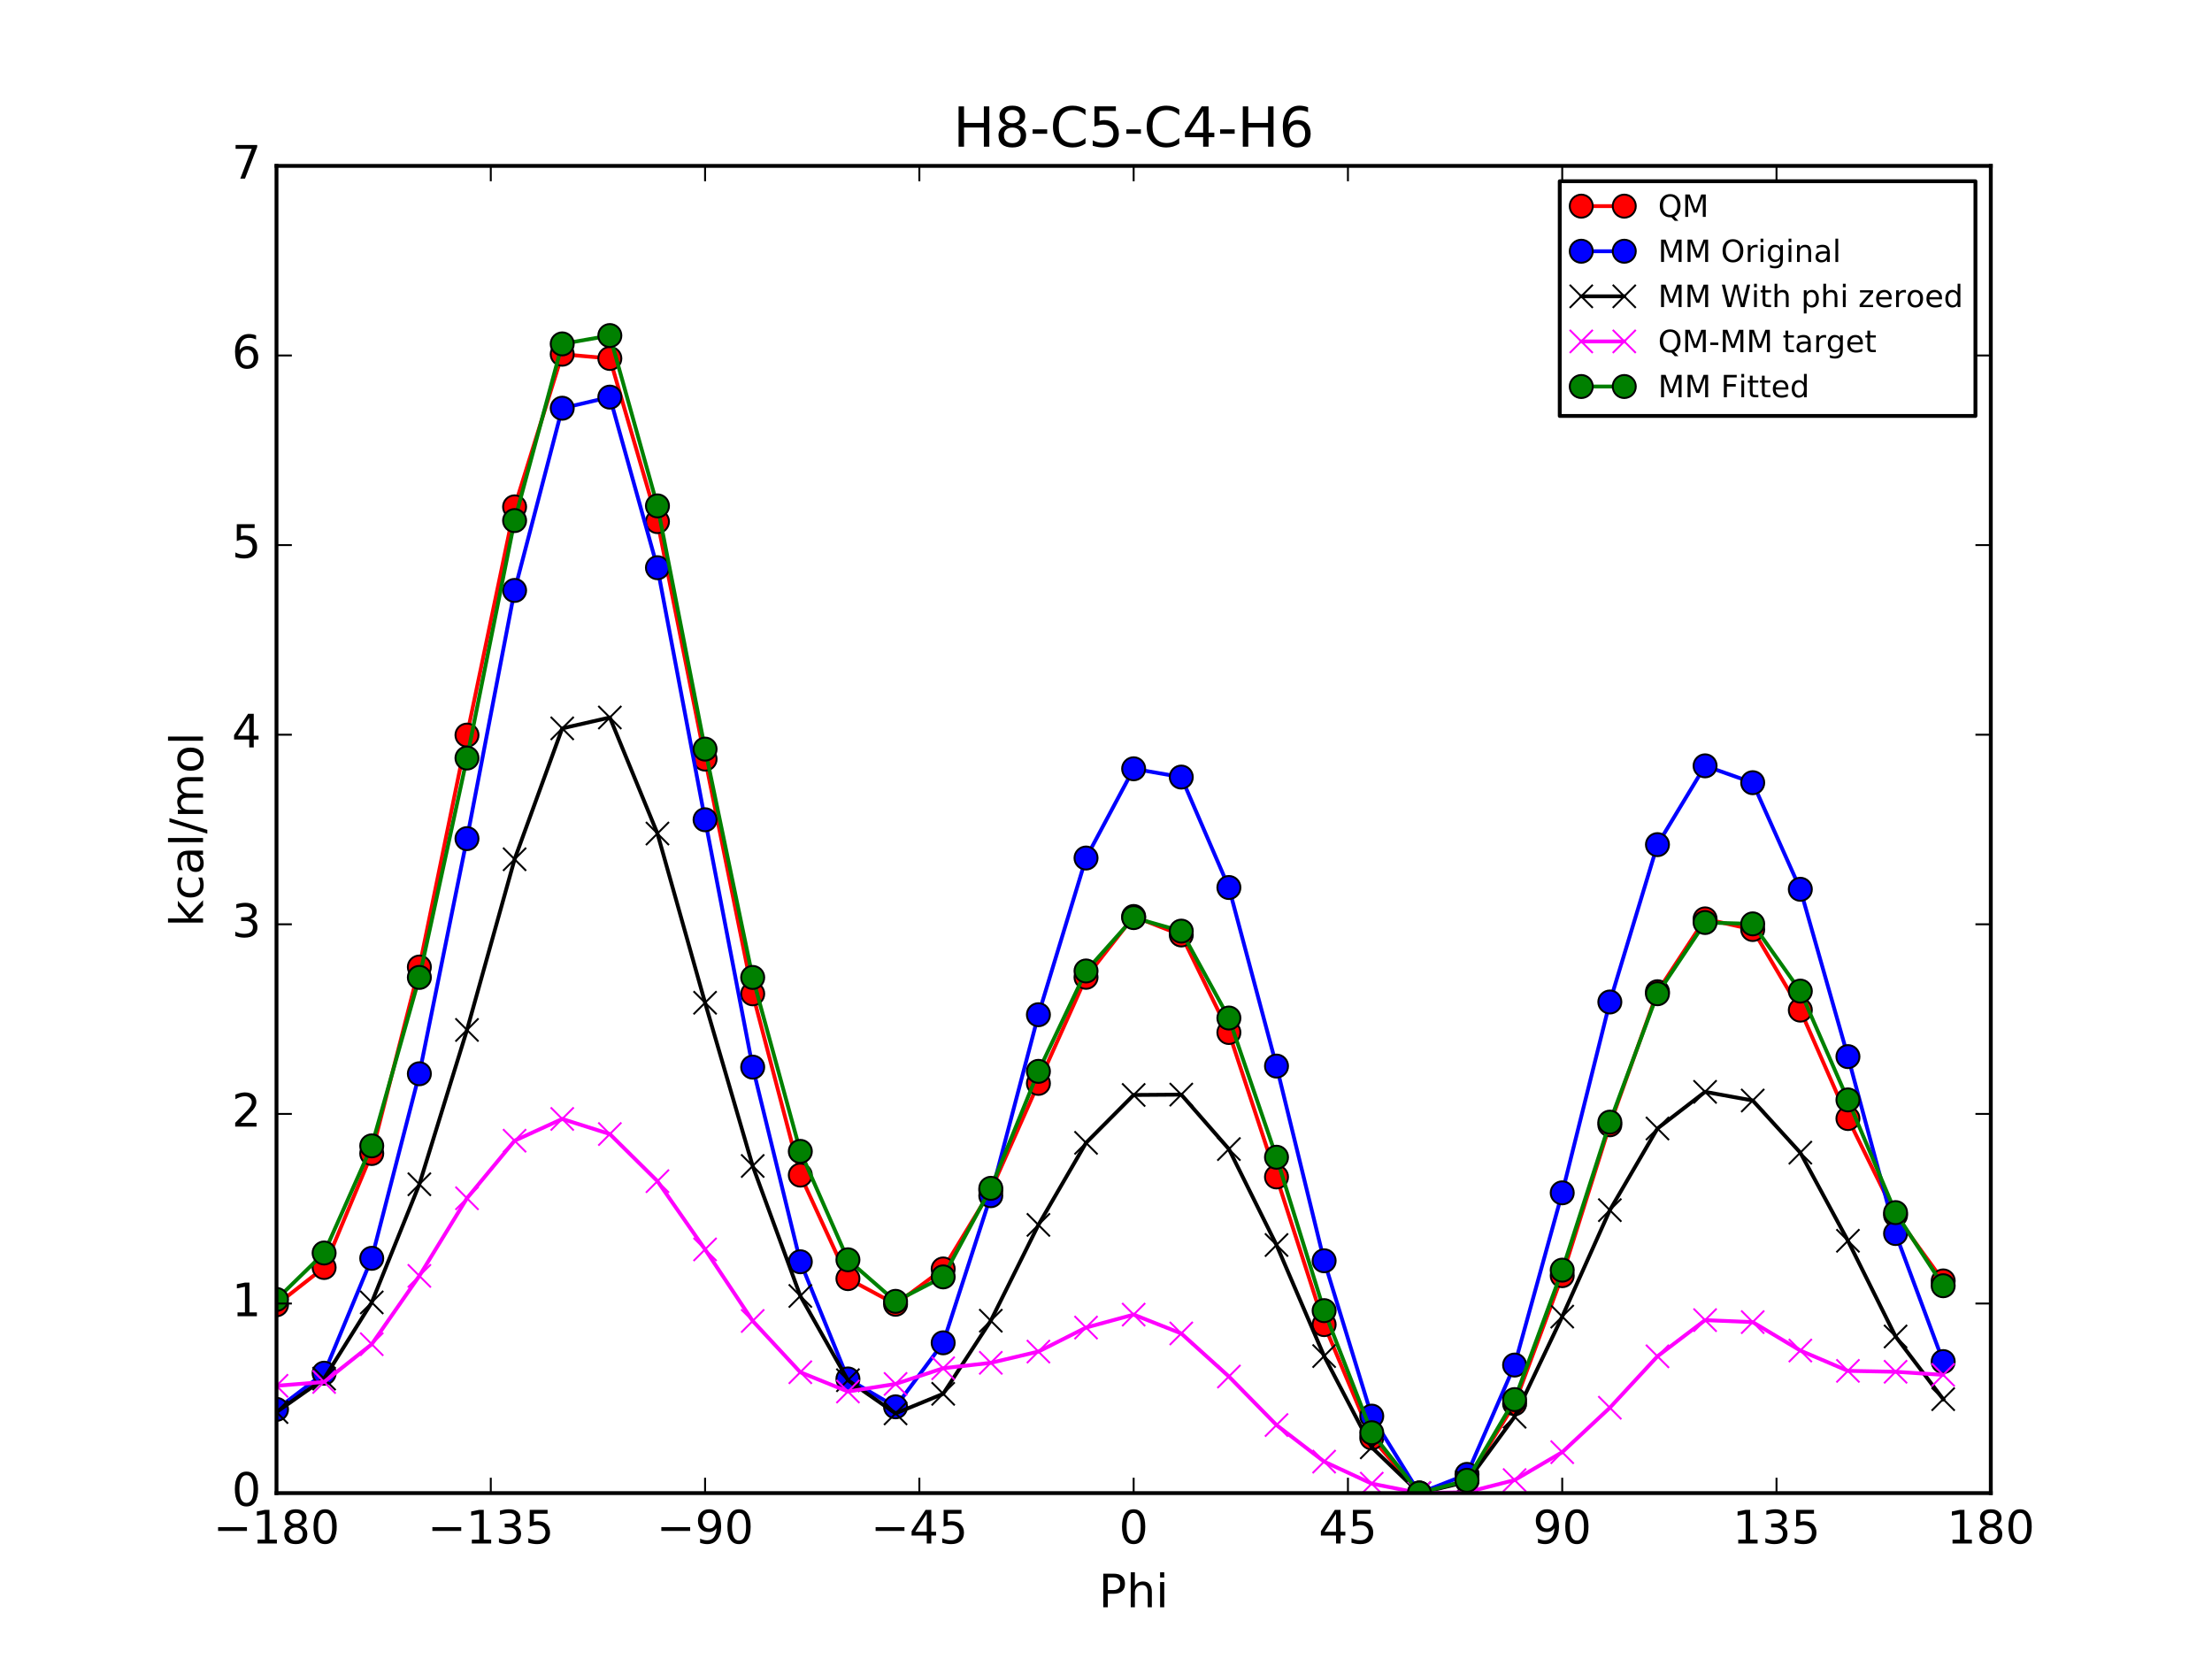 <?xml version="1.0" encoding="utf-8" standalone="no"?>
<!DOCTYPE svg PUBLIC "-//W3C//DTD SVG 1.1//EN"
  "http://www.w3.org/Graphics/SVG/1.1/DTD/svg11.dtd">
<!-- Created with matplotlib (http://matplotlib.org/) -->
<svg height="432pt" version="1.1" viewBox="0 0 576 432" width="576pt" xmlns="http://www.w3.org/2000/svg" xmlns:xlink="http://www.w3.org/1999/xlink">
 <defs>
  <style type="text/css">
*{stroke-linecap:butt;stroke-linejoin:round;stroke-miterlimit:100000;}
  </style>
 </defs>
 <g id="figure_1">
  <g id="patch_1">
   <path d="M 0 432 
L 576 432 
L 576 0 
L 0 0 
z
" style="fill:#ffffff;"/>
  </g>
  <g id="axes_1">
   <g id="patch_2">
    <path d="M 72 388.8 
L 518.4 388.8 
L 518.4 43.2 
L 72 43.2 
z
" style="fill:#ffffff;"/>
   </g>
   <g id="line2d_1">
    <path clip-path="url(#pbef22773ee)" d="M 72.001 339.756 
L 84.4 330.053 
L 96.8 300.373 
L 109.2 251.817 
L 121.6 191.42 
L 134 131.984 
L 146.4 92.238 
L 158.8 93.34 
L 171.2 135.826 
L 183.6 197.663 
L 196 258.787 
L 208.4 305.994 
L 220.8 332.954 
L 233.2 339.624 
L 245.6 330.436 
L 258 309.987 
L 270.4 282.111 
L 282.8 254.489 
L 295.2 238.65 
L 307.6 243.463 
L 320 268.86 
L 332.4 306.476 
L 344.8 344.924 
L 357.2 374.424 
L 369.6 388.8 
L 382 385.63 
L 394.4 365.527 
L 406.8 332.182 
L 419.2 292.894 
L 431.6 258.243 
L 444 239.275 
L 456.4 242.044 
L 468.8 263.032 
L 481.2 291.265 
L 493.6 316.419 
L 506 333.549 
" style="fill:none;stroke:#ff0000;stroke-linecap:square;"/>
    <defs>
     <path d="M 0 3 
C 0.796 3 1.559 2.684 2.121 2.121 
C 2.684 1.559 3 0.796 3 0 
C 3 -0.796 2.684 -1.559 2.121 -2.121 
C 1.559 -2.684 0.796 -3 0 -3 
C -0.796 -3 -1.559 -2.684 -2.121 -2.121 
C -2.684 -1.559 -3 -0.796 -3 0 
C -3 0.796 -2.684 1.559 -2.121 2.121 
C -1.559 2.684 -0.796 3 0 3 
z
" id="md754357cc3" style="stroke:#000000;stroke-width:0.5;"/>
    </defs>
    <g clip-path="url(#pbef22773ee)">
     <use style="fill:#ff0000;stroke:#000000;stroke-width:0.5;" x="72.001" xlink:href="#md754357cc3" y="339.756"/>
     <use style="fill:#ff0000;stroke:#000000;stroke-width:0.5;" x="84.4" xlink:href="#md754357cc3" y="330.053"/>
     <use style="fill:#ff0000;stroke:#000000;stroke-width:0.5;" x="96.8" xlink:href="#md754357cc3" y="300.373"/>
     <use style="fill:#ff0000;stroke:#000000;stroke-width:0.5;" x="109.2" xlink:href="#md754357cc3" y="251.817"/>
     <use style="fill:#ff0000;stroke:#000000;stroke-width:0.5;" x="121.6" xlink:href="#md754357cc3" y="191.42"/>
     <use style="fill:#ff0000;stroke:#000000;stroke-width:0.5;" x="134" xlink:href="#md754357cc3" y="131.984"/>
     <use style="fill:#ff0000;stroke:#000000;stroke-width:0.5;" x="146.4" xlink:href="#md754357cc3" y="92.238"/>
     <use style="fill:#ff0000;stroke:#000000;stroke-width:0.5;" x="158.8" xlink:href="#md754357cc3" y="93.34"/>
     <use style="fill:#ff0000;stroke:#000000;stroke-width:0.5;" x="171.2" xlink:href="#md754357cc3" y="135.826"/>
     <use style="fill:#ff0000;stroke:#000000;stroke-width:0.5;" x="183.6" xlink:href="#md754357cc3" y="197.663"/>
     <use style="fill:#ff0000;stroke:#000000;stroke-width:0.5;" x="196" xlink:href="#md754357cc3" y="258.787"/>
     <use style="fill:#ff0000;stroke:#000000;stroke-width:0.5;" x="208.4" xlink:href="#md754357cc3" y="305.994"/>
     <use style="fill:#ff0000;stroke:#000000;stroke-width:0.5;" x="220.8" xlink:href="#md754357cc3" y="332.954"/>
     <use style="fill:#ff0000;stroke:#000000;stroke-width:0.5;" x="233.2" xlink:href="#md754357cc3" y="339.624"/>
     <use style="fill:#ff0000;stroke:#000000;stroke-width:0.5;" x="245.6" xlink:href="#md754357cc3" y="330.436"/>
     <use style="fill:#ff0000;stroke:#000000;stroke-width:0.5;" x="258" xlink:href="#md754357cc3" y="309.987"/>
     <use style="fill:#ff0000;stroke:#000000;stroke-width:0.5;" x="270.4" xlink:href="#md754357cc3" y="282.111"/>
     <use style="fill:#ff0000;stroke:#000000;stroke-width:0.5;" x="282.8" xlink:href="#md754357cc3" y="254.489"/>
     <use style="fill:#ff0000;stroke:#000000;stroke-width:0.5;" x="295.2" xlink:href="#md754357cc3" y="238.65"/>
     <use style="fill:#ff0000;stroke:#000000;stroke-width:0.5;" x="307.6" xlink:href="#md754357cc3" y="243.463"/>
     <use style="fill:#ff0000;stroke:#000000;stroke-width:0.5;" x="320" xlink:href="#md754357cc3" y="268.86"/>
     <use style="fill:#ff0000;stroke:#000000;stroke-width:0.5;" x="332.4" xlink:href="#md754357cc3" y="306.476"/>
     <use style="fill:#ff0000;stroke:#000000;stroke-width:0.5;" x="344.8" xlink:href="#md754357cc3" y="344.924"/>
     <use style="fill:#ff0000;stroke:#000000;stroke-width:0.5;" x="357.2" xlink:href="#md754357cc3" y="374.424"/>
     <use style="fill:#ff0000;stroke:#000000;stroke-width:0.5;" x="369.6" xlink:href="#md754357cc3" y="388.8"/>
     <use style="fill:#ff0000;stroke:#000000;stroke-width:0.5;" x="382" xlink:href="#md754357cc3" y="385.63"/>
     <use style="fill:#ff0000;stroke:#000000;stroke-width:0.5;" x="394.4" xlink:href="#md754357cc3" y="365.527"/>
     <use style="fill:#ff0000;stroke:#000000;stroke-width:0.5;" x="406.8" xlink:href="#md754357cc3" y="332.182"/>
     <use style="fill:#ff0000;stroke:#000000;stroke-width:0.5;" x="419.2" xlink:href="#md754357cc3" y="292.894"/>
     <use style="fill:#ff0000;stroke:#000000;stroke-width:0.5;" x="431.6" xlink:href="#md754357cc3" y="258.243"/>
     <use style="fill:#ff0000;stroke:#000000;stroke-width:0.5;" x="444" xlink:href="#md754357cc3" y="239.275"/>
     <use style="fill:#ff0000;stroke:#000000;stroke-width:0.5;" x="456.4" xlink:href="#md754357cc3" y="242.044"/>
     <use style="fill:#ff0000;stroke:#000000;stroke-width:0.5;" x="468.8" xlink:href="#md754357cc3" y="263.032"/>
     <use style="fill:#ff0000;stroke:#000000;stroke-width:0.5;" x="481.2" xlink:href="#md754357cc3" y="291.265"/>
     <use style="fill:#ff0000;stroke:#000000;stroke-width:0.5;" x="493.6" xlink:href="#md754357cc3" y="316.419"/>
     <use style="fill:#ff0000;stroke:#000000;stroke-width:0.5;" x="506" xlink:href="#md754357cc3" y="333.549"/>
    </g>
   </g>
   <g id="line2d_2">
    <path clip-path="url(#pbef22773ee)" d="M 72.001 367.001 
L 84.4 357.58 
L 96.8 327.663 
L 109.2 279.604 
L 121.6 218.374 
L 134 153.747 
L 146.4 106.299 
L 158.8 103.408 
L 171.2 147.832 
L 183.6 213.463 
L 196 277.88 
L 208.4 328.562 
L 220.8 359.079 
L 233.2 366.334 
L 245.6 349.667 
L 258 311.356 
L 270.4 264.231 
L 282.8 223.431 
L 295.2 200.191 
L 307.6 202.35 
L 320 231.105 
L 332.4 277.604 
L 344.8 328.303 
L 357.2 368.758 
L 369.6 388.8 
L 382 383.928 
L 394.4 355.459 
L 406.8 310.61 
L 419.2 260.918 
L 431.6 219.943 
L 444 199.424 
L 456.4 203.811 
L 468.8 231.567 
L 481.2 275.14 
L 493.6 321.207 
L 506 354.553 
" style="fill:none;stroke:#0000ff;stroke-linecap:square;"/>
    <defs>
     <path d="M 0 3 
C 0.796 3 1.559 2.684 2.121 2.121 
C 2.684 1.559 3 0.796 3 0 
C 3 -0.796 2.684 -1.559 2.121 -2.121 
C 1.559 -2.684 0.796 -3 0 -3 
C -0.796 -3 -1.559 -2.684 -2.121 -2.121 
C -2.684 -1.559 -3 -0.796 -3 0 
C -3 0.796 -2.684 1.559 -2.121 2.121 
C -1.559 2.684 -0.796 3 0 3 
z
" id="m9ce47036ac" style="stroke:#000000;stroke-width:0.5;"/>
    </defs>
    <g clip-path="url(#pbef22773ee)">
     <use style="fill:#0000ff;stroke:#000000;stroke-width:0.5;" x="72.001" xlink:href="#m9ce47036ac" y="367.001"/>
     <use style="fill:#0000ff;stroke:#000000;stroke-width:0.5;" x="84.4" xlink:href="#m9ce47036ac" y="357.58"/>
     <use style="fill:#0000ff;stroke:#000000;stroke-width:0.5;" x="96.8" xlink:href="#m9ce47036ac" y="327.663"/>
     <use style="fill:#0000ff;stroke:#000000;stroke-width:0.5;" x="109.2" xlink:href="#m9ce47036ac" y="279.604"/>
     <use style="fill:#0000ff;stroke:#000000;stroke-width:0.5;" x="121.6" xlink:href="#m9ce47036ac" y="218.374"/>
     <use style="fill:#0000ff;stroke:#000000;stroke-width:0.5;" x="134" xlink:href="#m9ce47036ac" y="153.747"/>
     <use style="fill:#0000ff;stroke:#000000;stroke-width:0.5;" x="146.4" xlink:href="#m9ce47036ac" y="106.299"/>
     <use style="fill:#0000ff;stroke:#000000;stroke-width:0.5;" x="158.8" xlink:href="#m9ce47036ac" y="103.408"/>
     <use style="fill:#0000ff;stroke:#000000;stroke-width:0.5;" x="171.2" xlink:href="#m9ce47036ac" y="147.832"/>
     <use style="fill:#0000ff;stroke:#000000;stroke-width:0.5;" x="183.6" xlink:href="#m9ce47036ac" y="213.463"/>
     <use style="fill:#0000ff;stroke:#000000;stroke-width:0.5;" x="196" xlink:href="#m9ce47036ac" y="277.88"/>
     <use style="fill:#0000ff;stroke:#000000;stroke-width:0.5;" x="208.4" xlink:href="#m9ce47036ac" y="328.562"/>
     <use style="fill:#0000ff;stroke:#000000;stroke-width:0.5;" x="220.8" xlink:href="#m9ce47036ac" y="359.079"/>
     <use style="fill:#0000ff;stroke:#000000;stroke-width:0.5;" x="233.2" xlink:href="#m9ce47036ac" y="366.334"/>
     <use style="fill:#0000ff;stroke:#000000;stroke-width:0.5;" x="245.6" xlink:href="#m9ce47036ac" y="349.667"/>
     <use style="fill:#0000ff;stroke:#000000;stroke-width:0.5;" x="258" xlink:href="#m9ce47036ac" y="311.356"/>
     <use style="fill:#0000ff;stroke:#000000;stroke-width:0.5;" x="270.4" xlink:href="#m9ce47036ac" y="264.231"/>
     <use style="fill:#0000ff;stroke:#000000;stroke-width:0.5;" x="282.8" xlink:href="#m9ce47036ac" y="223.431"/>
     <use style="fill:#0000ff;stroke:#000000;stroke-width:0.5;" x="295.2" xlink:href="#m9ce47036ac" y="200.191"/>
     <use style="fill:#0000ff;stroke:#000000;stroke-width:0.5;" x="307.6" xlink:href="#m9ce47036ac" y="202.35"/>
     <use style="fill:#0000ff;stroke:#000000;stroke-width:0.5;" x="320" xlink:href="#m9ce47036ac" y="231.105"/>
     <use style="fill:#0000ff;stroke:#000000;stroke-width:0.5;" x="332.4" xlink:href="#m9ce47036ac" y="277.604"/>
     <use style="fill:#0000ff;stroke:#000000;stroke-width:0.5;" x="344.8" xlink:href="#m9ce47036ac" y="328.303"/>
     <use style="fill:#0000ff;stroke:#000000;stroke-width:0.5;" x="357.2" xlink:href="#m9ce47036ac" y="368.758"/>
     <use style="fill:#0000ff;stroke:#000000;stroke-width:0.5;" x="369.6" xlink:href="#m9ce47036ac" y="388.8"/>
     <use style="fill:#0000ff;stroke:#000000;stroke-width:0.5;" x="382" xlink:href="#m9ce47036ac" y="383.928"/>
     <use style="fill:#0000ff;stroke:#000000;stroke-width:0.5;" x="394.4" xlink:href="#m9ce47036ac" y="355.459"/>
     <use style="fill:#0000ff;stroke:#000000;stroke-width:0.5;" x="406.8" xlink:href="#m9ce47036ac" y="310.61"/>
     <use style="fill:#0000ff;stroke:#000000;stroke-width:0.5;" x="419.2" xlink:href="#m9ce47036ac" y="260.918"/>
     <use style="fill:#0000ff;stroke:#000000;stroke-width:0.5;" x="431.6" xlink:href="#m9ce47036ac" y="219.943"/>
     <use style="fill:#0000ff;stroke:#000000;stroke-width:0.5;" x="444" xlink:href="#m9ce47036ac" y="199.424"/>
     <use style="fill:#0000ff;stroke:#000000;stroke-width:0.5;" x="456.4" xlink:href="#m9ce47036ac" y="203.811"/>
     <use style="fill:#0000ff;stroke:#000000;stroke-width:0.5;" x="468.8" xlink:href="#m9ce47036ac" y="231.567"/>
     <use style="fill:#0000ff;stroke:#000000;stroke-width:0.5;" x="481.2" xlink:href="#m9ce47036ac" y="275.14"/>
     <use style="fill:#0000ff;stroke:#000000;stroke-width:0.5;" x="493.6" xlink:href="#m9ce47036ac" y="321.207"/>
     <use style="fill:#0000ff;stroke:#000000;stroke-width:0.5;" x="506" xlink:href="#m9ce47036ac" y="354.553"/>
    </g>
   </g>
   <g id="line2d_3">
    <path clip-path="url(#pbef22773ee)" d="M 72.001 367.697 
L 84.4 358.992 
L 96.8 339.147 
L 109.2 308.378 
L 121.6 268.196 
L 134 223.751 
L 146.4 189.664 
L 158.8 186.834 
L 171.2 217.052 
L 183.6 261.116 
L 196 303.616 
L 208.4 337.467 
L 220.8 359.407 
L 233.2 368.044 
L 245.6 362.947 
L 258 343.911 
L 270.4 318.959 
L 282.8 297.594 
L 295.2 285.126 
L 307.6 285.036 
L 320 299.218 
L 332.4 324.196 
L 344.8 353.122 
L 357.2 376.885 
L 369.6 388.8 
L 382 385.859 
L 394.4 368.918 
L 406.8 342.837 
L 419.2 315.125 
L 431.6 293.86 
L 444 284.316 
L 456.4 286.568 
L 468.8 300.152 
L 481.2 323.095 
L 493.6 348.013 
L 506 364.34 
" style="fill:none;stroke:#000000;stroke-linecap:square;"/>
    <defs>
     <path d="M -3 3 
L 3 -3 
M -3 -3 
L 3 3 
" id="mb9fa0e48c1" style="stroke:#000000;stroke-width:0.5;"/>
    </defs>
    <g clip-path="url(#pbef22773ee)">
     <use style="stroke:#000000;stroke-width:0.5;" x="72.001" xlink:href="#mb9fa0e48c1" y="367.697"/>
     <use style="stroke:#000000;stroke-width:0.5;" x="84.4" xlink:href="#mb9fa0e48c1" y="358.992"/>
     <use style="stroke:#000000;stroke-width:0.5;" x="96.8" xlink:href="#mb9fa0e48c1" y="339.147"/>
     <use style="stroke:#000000;stroke-width:0.5;" x="109.2" xlink:href="#mb9fa0e48c1" y="308.378"/>
     <use style="stroke:#000000;stroke-width:0.5;" x="121.6" xlink:href="#mb9fa0e48c1" y="268.196"/>
     <use style="stroke:#000000;stroke-width:0.5;" x="134" xlink:href="#mb9fa0e48c1" y="223.751"/>
     <use style="stroke:#000000;stroke-width:0.5;" x="146.4" xlink:href="#mb9fa0e48c1" y="189.664"/>
     <use style="stroke:#000000;stroke-width:0.5;" x="158.8" xlink:href="#mb9fa0e48c1" y="186.834"/>
     <use style="stroke:#000000;stroke-width:0.5;" x="171.2" xlink:href="#mb9fa0e48c1" y="217.052"/>
     <use style="stroke:#000000;stroke-width:0.5;" x="183.6" xlink:href="#mb9fa0e48c1" y="261.116"/>
     <use style="stroke:#000000;stroke-width:0.5;" x="196" xlink:href="#mb9fa0e48c1" y="303.616"/>
     <use style="stroke:#000000;stroke-width:0.5;" x="208.4" xlink:href="#mb9fa0e48c1" y="337.467"/>
     <use style="stroke:#000000;stroke-width:0.5;" x="220.8" xlink:href="#mb9fa0e48c1" y="359.407"/>
     <use style="stroke:#000000;stroke-width:0.5;" x="233.2" xlink:href="#mb9fa0e48c1" y="368.044"/>
     <use style="stroke:#000000;stroke-width:0.5;" x="245.6" xlink:href="#mb9fa0e48c1" y="362.947"/>
     <use style="stroke:#000000;stroke-width:0.5;" x="258" xlink:href="#mb9fa0e48c1" y="343.911"/>
     <use style="stroke:#000000;stroke-width:0.5;" x="270.4" xlink:href="#mb9fa0e48c1" y="318.959"/>
     <use style="stroke:#000000;stroke-width:0.5;" x="282.8" xlink:href="#mb9fa0e48c1" y="297.594"/>
     <use style="stroke:#000000;stroke-width:0.5;" x="295.2" xlink:href="#mb9fa0e48c1" y="285.126"/>
     <use style="stroke:#000000;stroke-width:0.5;" x="307.6" xlink:href="#mb9fa0e48c1" y="285.036"/>
     <use style="stroke:#000000;stroke-width:0.5;" x="320" xlink:href="#mb9fa0e48c1" y="299.218"/>
     <use style="stroke:#000000;stroke-width:0.5;" x="332.4" xlink:href="#mb9fa0e48c1" y="324.196"/>
     <use style="stroke:#000000;stroke-width:0.5;" x="344.8" xlink:href="#mb9fa0e48c1" y="353.122"/>
     <use style="stroke:#000000;stroke-width:0.5;" x="357.2" xlink:href="#mb9fa0e48c1" y="376.885"/>
     <use style="stroke:#000000;stroke-width:0.5;" x="369.6" xlink:href="#mb9fa0e48c1" y="388.8"/>
     <use style="stroke:#000000;stroke-width:0.5;" x="382" xlink:href="#mb9fa0e48c1" y="385.859"/>
     <use style="stroke:#000000;stroke-width:0.5;" x="394.4" xlink:href="#mb9fa0e48c1" y="368.918"/>
     <use style="stroke:#000000;stroke-width:0.5;" x="406.8" xlink:href="#mb9fa0e48c1" y="342.837"/>
     <use style="stroke:#000000;stroke-width:0.5;" x="419.2" xlink:href="#mb9fa0e48c1" y="315.125"/>
     <use style="stroke:#000000;stroke-width:0.5;" x="431.6" xlink:href="#mb9fa0e48c1" y="293.86"/>
     <use style="stroke:#000000;stroke-width:0.5;" x="444" xlink:href="#mb9fa0e48c1" y="284.316"/>
     <use style="stroke:#000000;stroke-width:0.5;" x="456.4" xlink:href="#mb9fa0e48c1" y="286.568"/>
     <use style="stroke:#000000;stroke-width:0.5;" x="468.8" xlink:href="#mb9fa0e48c1" y="300.152"/>
     <use style="stroke:#000000;stroke-width:0.5;" x="481.2" xlink:href="#mb9fa0e48c1" y="323.095"/>
     <use style="stroke:#000000;stroke-width:0.5;" x="493.6" xlink:href="#mb9fa0e48c1" y="348.013"/>
     <use style="stroke:#000000;stroke-width:0.5;" x="506" xlink:href="#mb9fa0e48c1" y="364.34"/>
    </g>
   </g>
   <g id="line2d_4">
    <path clip-path="url(#pbef22773ee)" d="M 72.001 360.858 
L 84.4 359.861 
L 96.8 350.026 
L 109.2 332.239 
L 121.6 312.024 
L 134 297.033 
L 146.4 291.373 
L 158.8 295.306 
L 171.2 307.574 
L 183.6 325.347 
L 196 343.971 
L 208.4 357.327 
L 220.8 362.347 
L 233.2 360.38 
L 245.6 356.29 
L 258 354.876 
L 270.4 351.952 
L 282.8 345.695 
L 295.2 342.324 
L 307.6 347.227 
L 320 358.441 
L 332.4 371.08 
L 344.8 380.602 
L 357.2 386.339 
L 369.6 388.8 
L 382 388.571 
L 394.4 385.409 
L 406.8 378.145 
L 419.2 366.569 
L 431.6 353.182 
L 444 343.759 
L 456.4 344.276 
L 468.8 351.68 
L 481.2 356.97 
L 493.6 357.206 
L 506 358.009 
" style="fill:none;stroke:#ff00ff;stroke-linecap:square;"/>
    <defs>
     <path d="M -3 3 
L 3 -3 
M -3 -3 
L 3 3 
" id="m09004d0c1a" style="stroke:#ff00ff;stroke-width:0.5;"/>
    </defs>
    <g clip-path="url(#pbef22773ee)">
     <use style="fill:#ff00ff;stroke:#ff00ff;stroke-width:0.5;" x="72.001" xlink:href="#m09004d0c1a" y="360.858"/>
     <use style="fill:#ff00ff;stroke:#ff00ff;stroke-width:0.5;" x="84.4" xlink:href="#m09004d0c1a" y="359.861"/>
     <use style="fill:#ff00ff;stroke:#ff00ff;stroke-width:0.5;" x="96.8" xlink:href="#m09004d0c1a" y="350.026"/>
     <use style="fill:#ff00ff;stroke:#ff00ff;stroke-width:0.5;" x="109.2" xlink:href="#m09004d0c1a" y="332.239"/>
     <use style="fill:#ff00ff;stroke:#ff00ff;stroke-width:0.5;" x="121.6" xlink:href="#m09004d0c1a" y="312.024"/>
     <use style="fill:#ff00ff;stroke:#ff00ff;stroke-width:0.5;" x="134" xlink:href="#m09004d0c1a" y="297.033"/>
     <use style="fill:#ff00ff;stroke:#ff00ff;stroke-width:0.5;" x="146.4" xlink:href="#m09004d0c1a" y="291.373"/>
     <use style="fill:#ff00ff;stroke:#ff00ff;stroke-width:0.5;" x="158.8" xlink:href="#m09004d0c1a" y="295.306"/>
     <use style="fill:#ff00ff;stroke:#ff00ff;stroke-width:0.5;" x="171.2" xlink:href="#m09004d0c1a" y="307.574"/>
     <use style="fill:#ff00ff;stroke:#ff00ff;stroke-width:0.5;" x="183.6" xlink:href="#m09004d0c1a" y="325.347"/>
     <use style="fill:#ff00ff;stroke:#ff00ff;stroke-width:0.5;" x="196" xlink:href="#m09004d0c1a" y="343.971"/>
     <use style="fill:#ff00ff;stroke:#ff00ff;stroke-width:0.5;" x="208.4" xlink:href="#m09004d0c1a" y="357.327"/>
     <use style="fill:#ff00ff;stroke:#ff00ff;stroke-width:0.5;" x="220.8" xlink:href="#m09004d0c1a" y="362.347"/>
     <use style="fill:#ff00ff;stroke:#ff00ff;stroke-width:0.5;" x="233.2" xlink:href="#m09004d0c1a" y="360.38"/>
     <use style="fill:#ff00ff;stroke:#ff00ff;stroke-width:0.5;" x="245.6" xlink:href="#m09004d0c1a" y="356.29"/>
     <use style="fill:#ff00ff;stroke:#ff00ff;stroke-width:0.5;" x="258" xlink:href="#m09004d0c1a" y="354.876"/>
     <use style="fill:#ff00ff;stroke:#ff00ff;stroke-width:0.5;" x="270.4" xlink:href="#m09004d0c1a" y="351.952"/>
     <use style="fill:#ff00ff;stroke:#ff00ff;stroke-width:0.5;" x="282.8" xlink:href="#m09004d0c1a" y="345.695"/>
     <use style="fill:#ff00ff;stroke:#ff00ff;stroke-width:0.5;" x="295.2" xlink:href="#m09004d0c1a" y="342.324"/>
     <use style="fill:#ff00ff;stroke:#ff00ff;stroke-width:0.5;" x="307.6" xlink:href="#m09004d0c1a" y="347.227"/>
     <use style="fill:#ff00ff;stroke:#ff00ff;stroke-width:0.5;" x="320" xlink:href="#m09004d0c1a" y="358.441"/>
     <use style="fill:#ff00ff;stroke:#ff00ff;stroke-width:0.5;" x="332.4" xlink:href="#m09004d0c1a" y="371.08"/>
     <use style="fill:#ff00ff;stroke:#ff00ff;stroke-width:0.5;" x="344.8" xlink:href="#m09004d0c1a" y="380.602"/>
     <use style="fill:#ff00ff;stroke:#ff00ff;stroke-width:0.5;" x="357.2" xlink:href="#m09004d0c1a" y="386.339"/>
     <use style="fill:#ff00ff;stroke:#ff00ff;stroke-width:0.5;" x="369.6" xlink:href="#m09004d0c1a" y="388.8"/>
     <use style="fill:#ff00ff;stroke:#ff00ff;stroke-width:0.5;" x="382" xlink:href="#m09004d0c1a" y="388.571"/>
     <use style="fill:#ff00ff;stroke:#ff00ff;stroke-width:0.5;" x="394.4" xlink:href="#m09004d0c1a" y="385.409"/>
     <use style="fill:#ff00ff;stroke:#ff00ff;stroke-width:0.5;" x="406.8" xlink:href="#m09004d0c1a" y="378.145"/>
     <use style="fill:#ff00ff;stroke:#ff00ff;stroke-width:0.5;" x="419.2" xlink:href="#m09004d0c1a" y="366.569"/>
     <use style="fill:#ff00ff;stroke:#ff00ff;stroke-width:0.5;" x="431.6" xlink:href="#m09004d0c1a" y="353.182"/>
     <use style="fill:#ff00ff;stroke:#ff00ff;stroke-width:0.5;" x="444" xlink:href="#m09004d0c1a" y="343.759"/>
     <use style="fill:#ff00ff;stroke:#ff00ff;stroke-width:0.5;" x="456.4" xlink:href="#m09004d0c1a" y="344.276"/>
     <use style="fill:#ff00ff;stroke:#ff00ff;stroke-width:0.5;" x="468.8" xlink:href="#m09004d0c1a" y="351.68"/>
     <use style="fill:#ff00ff;stroke:#ff00ff;stroke-width:0.5;" x="481.2" xlink:href="#m09004d0c1a" y="356.97"/>
     <use style="fill:#ff00ff;stroke:#ff00ff;stroke-width:0.5;" x="493.6" xlink:href="#m09004d0c1a" y="357.206"/>
     <use style="fill:#ff00ff;stroke:#ff00ff;stroke-width:0.5;" x="506" xlink:href="#m09004d0c1a" y="358.009"/>
    </g>
   </g>
   <g id="line2d_5">
    <path clip-path="url(#pbef22773ee)" d="M 72.001 338.369 
L 84.4 326.279 
L 96.8 298.379 
L 109.2 254.516 
L 121.6 197.396 
L 134 135.56 
L 146.4 89.55 
L 158.8 87.377 
L 171.2 131.732 
L 183.6 195.066 
L 196 254.525 
L 208.4 299.816 
L 220.8 328.048 
L 233.2 338.868 
L 245.6 332.504 
L 258 309.437 
L 270.4 278.979 
L 282.8 252.84 
L 295.2 238.946 
L 307.6 242.462 
L 320 265.091 
L 332.4 301.342 
L 344.8 341.286 
L 357.2 373.08 
L 369.6 388.8 
L 382 385.463 
L 394.4 364.447 
L 406.8 330.742 
L 419.2 292.207 
L 431.6 258.768 
L 444 240.219 
L 456.4 240.576 
L 468.8 258.081 
L 481.2 286.417 
L 493.6 315.759 
L 506 334.803 
" style="fill:none;stroke:#008000;stroke-linecap:square;"/>
    <defs>
     <path d="M 0 3 
C 0.796 3 1.559 2.684 2.121 2.121 
C 2.684 1.559 3 0.796 3 0 
C 3 -0.796 2.684 -1.559 2.121 -2.121 
C 1.559 -2.684 0.796 -3 0 -3 
C -0.796 -3 -1.559 -2.684 -2.121 -2.121 
C -2.684 -1.559 -3 -0.796 -3 0 
C -3 0.796 -2.684 1.559 -2.121 2.121 
C -1.559 2.684 -0.796 3 0 3 
z
" id="m6dfa79dc94" style="stroke:#000000;stroke-width:0.5;"/>
    </defs>
    <g clip-path="url(#pbef22773ee)">
     <use style="fill:#008000;stroke:#000000;stroke-width:0.5;" x="72.001" xlink:href="#m6dfa79dc94" y="338.369"/>
     <use style="fill:#008000;stroke:#000000;stroke-width:0.5;" x="84.4" xlink:href="#m6dfa79dc94" y="326.279"/>
     <use style="fill:#008000;stroke:#000000;stroke-width:0.5;" x="96.8" xlink:href="#m6dfa79dc94" y="298.379"/>
     <use style="fill:#008000;stroke:#000000;stroke-width:0.5;" x="109.2" xlink:href="#m6dfa79dc94" y="254.516"/>
     <use style="fill:#008000;stroke:#000000;stroke-width:0.5;" x="121.6" xlink:href="#m6dfa79dc94" y="197.396"/>
     <use style="fill:#008000;stroke:#000000;stroke-width:0.5;" x="134" xlink:href="#m6dfa79dc94" y="135.56"/>
     <use style="fill:#008000;stroke:#000000;stroke-width:0.5;" x="146.4" xlink:href="#m6dfa79dc94" y="89.55"/>
     <use style="fill:#008000;stroke:#000000;stroke-width:0.5;" x="158.8" xlink:href="#m6dfa79dc94" y="87.377"/>
     <use style="fill:#008000;stroke:#000000;stroke-width:0.5;" x="171.2" xlink:href="#m6dfa79dc94" y="131.732"/>
     <use style="fill:#008000;stroke:#000000;stroke-width:0.5;" x="183.6" xlink:href="#m6dfa79dc94" y="195.066"/>
     <use style="fill:#008000;stroke:#000000;stroke-width:0.5;" x="196" xlink:href="#m6dfa79dc94" y="254.525"/>
     <use style="fill:#008000;stroke:#000000;stroke-width:0.5;" x="208.4" xlink:href="#m6dfa79dc94" y="299.816"/>
     <use style="fill:#008000;stroke:#000000;stroke-width:0.5;" x="220.8" xlink:href="#m6dfa79dc94" y="328.048"/>
     <use style="fill:#008000;stroke:#000000;stroke-width:0.5;" x="233.2" xlink:href="#m6dfa79dc94" y="338.868"/>
     <use style="fill:#008000;stroke:#000000;stroke-width:0.5;" x="245.6" xlink:href="#m6dfa79dc94" y="332.504"/>
     <use style="fill:#008000;stroke:#000000;stroke-width:0.5;" x="258" xlink:href="#m6dfa79dc94" y="309.437"/>
     <use style="fill:#008000;stroke:#000000;stroke-width:0.5;" x="270.4" xlink:href="#m6dfa79dc94" y="278.979"/>
     <use style="fill:#008000;stroke:#000000;stroke-width:0.5;" x="282.8" xlink:href="#m6dfa79dc94" y="252.84"/>
     <use style="fill:#008000;stroke:#000000;stroke-width:0.5;" x="295.2" xlink:href="#m6dfa79dc94" y="238.946"/>
     <use style="fill:#008000;stroke:#000000;stroke-width:0.5;" x="307.6" xlink:href="#m6dfa79dc94" y="242.462"/>
     <use style="fill:#008000;stroke:#000000;stroke-width:0.5;" x="320" xlink:href="#m6dfa79dc94" y="265.091"/>
     <use style="fill:#008000;stroke:#000000;stroke-width:0.5;" x="332.4" xlink:href="#m6dfa79dc94" y="301.342"/>
     <use style="fill:#008000;stroke:#000000;stroke-width:0.5;" x="344.8" xlink:href="#m6dfa79dc94" y="341.286"/>
     <use style="fill:#008000;stroke:#000000;stroke-width:0.5;" x="357.2" xlink:href="#m6dfa79dc94" y="373.08"/>
     <use style="fill:#008000;stroke:#000000;stroke-width:0.5;" x="369.6" xlink:href="#m6dfa79dc94" y="388.8"/>
     <use style="fill:#008000;stroke:#000000;stroke-width:0.5;" x="382" xlink:href="#m6dfa79dc94" y="385.463"/>
     <use style="fill:#008000;stroke:#000000;stroke-width:0.5;" x="394.4" xlink:href="#m6dfa79dc94" y="364.447"/>
     <use style="fill:#008000;stroke:#000000;stroke-width:0.5;" x="406.8" xlink:href="#m6dfa79dc94" y="330.742"/>
     <use style="fill:#008000;stroke:#000000;stroke-width:0.5;" x="419.2" xlink:href="#m6dfa79dc94" y="292.207"/>
     <use style="fill:#008000;stroke:#000000;stroke-width:0.5;" x="431.6" xlink:href="#m6dfa79dc94" y="258.768"/>
     <use style="fill:#008000;stroke:#000000;stroke-width:0.5;" x="444" xlink:href="#m6dfa79dc94" y="240.219"/>
     <use style="fill:#008000;stroke:#000000;stroke-width:0.5;" x="456.4" xlink:href="#m6dfa79dc94" y="240.576"/>
     <use style="fill:#008000;stroke:#000000;stroke-width:0.5;" x="468.8" xlink:href="#m6dfa79dc94" y="258.081"/>
     <use style="fill:#008000;stroke:#000000;stroke-width:0.5;" x="481.2" xlink:href="#m6dfa79dc94" y="286.417"/>
     <use style="fill:#008000;stroke:#000000;stroke-width:0.5;" x="493.6" xlink:href="#m6dfa79dc94" y="315.759"/>
     <use style="fill:#008000;stroke:#000000;stroke-width:0.5;" x="506" xlink:href="#m6dfa79dc94" y="334.803"/>
    </g>
   </g>
   <g id="patch_3">
    <path d="M 72 43.2 
L 518.4 43.2 
" style="fill:none;stroke:#000000;stroke-linecap:square;stroke-linejoin:miter;"/>
   </g>
   <g id="patch_4">
    <path d="M 72 388.8 
L 518.4 388.8 
" style="fill:none;stroke:#000000;stroke-linecap:square;stroke-linejoin:miter;"/>
   </g>
   <g id="patch_5">
    <path d="M 72 388.8 
L 72 43.2 
" style="fill:none;stroke:#000000;stroke-linecap:square;stroke-linejoin:miter;"/>
   </g>
   <g id="patch_6">
    <path d="M 518.4 388.8 
L 518.4 43.2 
" style="fill:none;stroke:#000000;stroke-linecap:square;stroke-linejoin:miter;"/>
   </g>
   <g id="matplotlib.axis_1">
    <g id="xtick_1">
     <g id="line2d_6">
      <defs>
       <path d="M 0 0 
L 0 -4 
" id="m86a7798673" style="stroke:#000000;stroke-width:0.5;"/>
      </defs>
      <g>
       <use style="stroke:#000000;stroke-width:0.5;" x="72.0" xlink:href="#m86a7798673" y="388.8"/>
      </g>
     </g>
     <g id="line2d_7">
      <defs>
       <path d="M 0 0 
L 0 4 
" id="mf53d86a826" style="stroke:#000000;stroke-width:0.5;"/>
      </defs>
      <g>
       <use style="stroke:#000000;stroke-width:0.5;" x="72.0" xlink:href="#mf53d86a826" y="43.2"/>
      </g>
     </g>
     <g id="text_1">
      <!-- −180 -->
      <defs>
       <path d="M 12.406 8.297 
L 28.516 8.297 
L 28.516 63.922 
L 10.984 60.406 
L 10.984 69.391 
L 28.422 72.906 
L 38.281 72.906 
L 38.281 8.297 
L 54.391 8.297 
L 54.391 0 
L 12.406 0 
z
" id="BitstreamVeraSans-Roman-31"/>
       <path d="M 31.781 66.406 
Q 24.172 66.406 20.328 58.906 
Q 16.5 51.422 16.5 36.375 
Q 16.5 21.391 20.328 13.891 
Q 24.172 6.391 31.781 6.391 
Q 39.453 6.391 43.281 13.891 
Q 47.125 21.391 47.125 36.375 
Q 47.125 51.422 43.281 58.906 
Q 39.453 66.406 31.781 66.406 
M 31.781 74.219 
Q 44.047 74.219 50.516 64.516 
Q 56.984 54.828 56.984 36.375 
Q 56.984 17.969 50.516 8.266 
Q 44.047 -1.422 31.781 -1.422 
Q 19.531 -1.422 13.062 8.266 
Q 6.594 17.969 6.594 36.375 
Q 6.594 54.828 13.062 64.516 
Q 19.531 74.219 31.781 74.219 
" id="BitstreamVeraSans-Roman-30"/>
       <path d="M 10.594 35.5 
L 73.188 35.5 
L 73.188 27.203 
L 10.594 27.203 
z
" id="BitstreamVeraSans-Roman-2212"/>
       <path d="M 31.781 34.625 
Q 24.75 34.625 20.719 30.859 
Q 16.703 27.094 16.703 20.516 
Q 16.703 13.922 20.719 10.156 
Q 24.75 6.391 31.781 6.391 
Q 38.812 6.391 42.859 10.172 
Q 46.922 13.969 46.922 20.516 
Q 46.922 27.094 42.891 30.859 
Q 38.875 34.625 31.781 34.625 
M 21.922 38.812 
Q 15.578 40.375 12.031 44.719 
Q 8.5 49.078 8.5 55.328 
Q 8.5 64.062 14.719 69.141 
Q 20.953 74.219 31.781 74.219 
Q 42.672 74.219 48.875 69.141 
Q 55.078 64.062 55.078 55.328 
Q 55.078 49.078 51.531 44.719 
Q 48 40.375 41.703 38.812 
Q 48.828 37.156 52.797 32.312 
Q 56.781 27.484 56.781 20.516 
Q 56.781 9.906 50.312 4.234 
Q 43.844 -1.422 31.781 -1.422 
Q 19.734 -1.422 13.25 4.234 
Q 6.781 9.906 6.781 20.516 
Q 6.781 27.484 10.781 32.312 
Q 14.797 37.156 21.922 38.812 
M 18.312 54.391 
Q 18.312 48.734 21.844 45.562 
Q 25.391 42.391 31.781 42.391 
Q 38.141 42.391 41.719 45.562 
Q 45.312 48.734 45.312 54.391 
Q 45.312 60.062 41.719 63.234 
Q 38.141 66.406 31.781 66.406 
Q 25.391 66.406 21.844 63.234 
Q 18.312 60.062 18.312 54.391 
" id="BitstreamVeraSans-Roman-38"/>
      </defs>
      <g transform="translate(55.52 401.918)scale(0.12 -0.12)">
       <use xlink:href="#BitstreamVeraSans-Roman-2212"/>
       <use x="83.789" xlink:href="#BitstreamVeraSans-Roman-31"/>
       <use x="147.412" xlink:href="#BitstreamVeraSans-Roman-38"/>
       <use x="211.035" xlink:href="#BitstreamVeraSans-Roman-30"/>
      </g>
     </g>
    </g>
    <g id="xtick_2">
     <g id="line2d_8">
      <g>
       <use style="stroke:#000000;stroke-width:0.5;" x="127.8" xlink:href="#m86a7798673" y="388.8"/>
      </g>
     </g>
     <g id="line2d_9">
      <g>
       <use style="stroke:#000000;stroke-width:0.5;" x="127.8" xlink:href="#mf53d86a826" y="43.2"/>
      </g>
     </g>
     <g id="text_2">
      <!-- −135 -->
      <defs>
       <path d="M 40.578 39.312 
Q 47.656 37.797 51.625 33 
Q 55.609 28.219 55.609 21.188 
Q 55.609 10.406 48.188 4.484 
Q 40.766 -1.422 27.094 -1.422 
Q 22.516 -1.422 17.656 -0.516 
Q 12.797 0.391 7.625 2.203 
L 7.625 11.719 
Q 11.719 9.328 16.594 8.109 
Q 21.484 6.891 26.812 6.891 
Q 36.078 6.891 40.938 10.547 
Q 45.797 14.203 45.797 21.188 
Q 45.797 27.641 41.281 31.266 
Q 36.766 34.906 28.719 34.906 
L 20.219 34.906 
L 20.219 43.016 
L 29.109 43.016 
Q 36.375 43.016 40.234 45.922 
Q 44.094 48.828 44.094 54.297 
Q 44.094 59.906 40.109 62.906 
Q 36.141 65.922 28.719 65.922 
Q 24.656 65.922 20.016 65.031 
Q 15.375 64.156 9.812 62.312 
L 9.812 71.094 
Q 15.438 72.656 20.344 73.438 
Q 25.25 74.219 29.594 74.219 
Q 40.828 74.219 47.359 69.109 
Q 53.906 64.016 53.906 55.328 
Q 53.906 49.266 50.438 45.094 
Q 46.969 40.922 40.578 39.312 
" id="BitstreamVeraSans-Roman-33"/>
       <path d="M 10.797 72.906 
L 49.516 72.906 
L 49.516 64.594 
L 19.828 64.594 
L 19.828 46.734 
Q 21.969 47.469 24.109 47.828 
Q 26.266 48.188 28.422 48.188 
Q 40.625 48.188 47.75 41.5 
Q 54.891 34.812 54.891 23.391 
Q 54.891 11.625 47.562 5.094 
Q 40.234 -1.422 26.906 -1.422 
Q 22.312 -1.422 17.547 -0.641 
Q 12.797 0.141 7.719 1.703 
L 7.719 11.625 
Q 12.109 9.234 16.797 8.062 
Q 21.484 6.891 26.703 6.891 
Q 35.156 6.891 40.078 11.328 
Q 45.016 15.766 45.016 23.391 
Q 45.016 31 40.078 35.438 
Q 35.156 39.891 26.703 39.891 
Q 22.75 39.891 18.812 39.016 
Q 14.891 38.141 10.797 36.281 
z
" id="BitstreamVeraSans-Roman-35"/>
      </defs>
      <g transform="translate(111.32 401.918)scale(0.12 -0.12)">
       <use xlink:href="#BitstreamVeraSans-Roman-2212"/>
       <use x="83.789" xlink:href="#BitstreamVeraSans-Roman-31"/>
       <use x="147.412" xlink:href="#BitstreamVeraSans-Roman-33"/>
       <use x="211.035" xlink:href="#BitstreamVeraSans-Roman-35"/>
      </g>
     </g>
    </g>
    <g id="xtick_3">
     <g id="line2d_10">
      <g>
       <use style="stroke:#000000;stroke-width:0.5;" x="183.6" xlink:href="#m86a7798673" y="388.8"/>
      </g>
     </g>
     <g id="line2d_11">
      <g>
       <use style="stroke:#000000;stroke-width:0.5;" x="183.6" xlink:href="#mf53d86a826" y="43.2"/>
      </g>
     </g>
     <g id="text_3">
      <!-- −90 -->
      <defs>
       <path d="M 10.984 1.516 
L 10.984 10.5 
Q 14.703 8.734 18.5 7.812 
Q 22.312 6.891 25.984 6.891 
Q 35.75 6.891 40.891 13.453 
Q 46.047 20.016 46.781 33.406 
Q 43.953 29.203 39.594 26.953 
Q 35.25 24.703 29.984 24.703 
Q 19.047 24.703 12.672 31.312 
Q 6.297 37.938 6.297 49.422 
Q 6.297 60.641 12.938 67.422 
Q 19.578 74.219 30.609 74.219 
Q 43.266 74.219 49.922 64.516 
Q 56.594 54.828 56.594 36.375 
Q 56.594 19.141 48.406 8.859 
Q 40.234 -1.422 26.422 -1.422 
Q 22.703 -1.422 18.891 -0.688 
Q 15.094 0.047 10.984 1.516 
M 30.609 32.422 
Q 37.25 32.422 41.125 36.953 
Q 45.016 41.5 45.016 49.422 
Q 45.016 57.281 41.125 61.844 
Q 37.25 66.406 30.609 66.406 
Q 23.969 66.406 20.094 61.844 
Q 16.219 57.281 16.219 49.422 
Q 16.219 41.5 20.094 36.953 
Q 23.969 32.422 30.609 32.422 
" id="BitstreamVeraSans-Roman-39"/>
      </defs>
      <g transform="translate(170.937 401.918)scale(0.12 -0.12)">
       <use xlink:href="#BitstreamVeraSans-Roman-2212"/>
       <use x="83.789" xlink:href="#BitstreamVeraSans-Roman-39"/>
       <use x="147.412" xlink:href="#BitstreamVeraSans-Roman-30"/>
      </g>
     </g>
    </g>
    <g id="xtick_4">
     <g id="line2d_12">
      <g>
       <use style="stroke:#000000;stroke-width:0.5;" x="239.4" xlink:href="#m86a7798673" y="388.8"/>
      </g>
     </g>
     <g id="line2d_13">
      <g>
       <use style="stroke:#000000;stroke-width:0.5;" x="239.4" xlink:href="#mf53d86a826" y="43.2"/>
      </g>
     </g>
     <g id="text_4">
      <!-- −45 -->
      <defs>
       <path d="M 37.797 64.312 
L 12.891 25.391 
L 37.797 25.391 
z
M 35.203 72.906 
L 47.609 72.906 
L 47.609 25.391 
L 58.016 25.391 
L 58.016 17.188 
L 47.609 17.188 
L 47.609 0 
L 37.797 0 
L 37.797 17.188 
L 4.891 17.188 
L 4.891 26.703 
z
" id="BitstreamVeraSans-Roman-34"/>
      </defs>
      <g transform="translate(226.737 401.918)scale(0.12 -0.12)">
       <use xlink:href="#BitstreamVeraSans-Roman-2212"/>
       <use x="83.789" xlink:href="#BitstreamVeraSans-Roman-34"/>
       <use x="147.412" xlink:href="#BitstreamVeraSans-Roman-35"/>
      </g>
     </g>
    </g>
    <g id="xtick_5">
     <g id="line2d_14">
      <g>
       <use style="stroke:#000000;stroke-width:0.5;" x="295.2" xlink:href="#m86a7798673" y="388.8"/>
      </g>
     </g>
     <g id="line2d_15">
      <g>
       <use style="stroke:#000000;stroke-width:0.5;" x="295.2" xlink:href="#mf53d86a826" y="43.2"/>
      </g>
     </g>
     <g id="text_5">
      <!-- 0 -->
      <g transform="translate(291.382 401.918)scale(0.12 -0.12)">
       <use xlink:href="#BitstreamVeraSans-Roman-30"/>
      </g>
     </g>
    </g>
    <g id="xtick_6">
     <g id="line2d_16">
      <g>
       <use style="stroke:#000000;stroke-width:0.5;" x="351.0" xlink:href="#m86a7798673" y="388.8"/>
      </g>
     </g>
     <g id="line2d_17">
      <g>
       <use style="stroke:#000000;stroke-width:0.5;" x="351.0" xlink:href="#mf53d86a826" y="43.2"/>
      </g>
     </g>
     <g id="text_6">
      <!-- 45 -->
      <g transform="translate(343.365 401.918)scale(0.12 -0.12)">
       <use xlink:href="#BitstreamVeraSans-Roman-34"/>
       <use x="63.623" xlink:href="#BitstreamVeraSans-Roman-35"/>
      </g>
     </g>
    </g>
    <g id="xtick_7">
     <g id="line2d_18">
      <g>
       <use style="stroke:#000000;stroke-width:0.5;" x="406.8" xlink:href="#m86a7798673" y="388.8"/>
      </g>
     </g>
     <g id="line2d_19">
      <g>
       <use style="stroke:#000000;stroke-width:0.5;" x="406.8" xlink:href="#mf53d86a826" y="43.2"/>
      </g>
     </g>
     <g id="text_7">
      <!-- 90 -->
      <g transform="translate(399.165 401.918)scale(0.12 -0.12)">
       <use xlink:href="#BitstreamVeraSans-Roman-39"/>
       <use x="63.623" xlink:href="#BitstreamVeraSans-Roman-30"/>
      </g>
     </g>
    </g>
    <g id="xtick_8">
     <g id="line2d_20">
      <g>
       <use style="stroke:#000000;stroke-width:0.5;" x="462.6" xlink:href="#m86a7798673" y="388.8"/>
      </g>
     </g>
     <g id="line2d_21">
      <g>
       <use style="stroke:#000000;stroke-width:0.5;" x="462.6" xlink:href="#mf53d86a826" y="43.2"/>
      </g>
     </g>
     <g id="text_8">
      <!-- 135 -->
      <g transform="translate(451.147 401.918)scale(0.12 -0.12)">
       <use xlink:href="#BitstreamVeraSans-Roman-31"/>
       <use x="63.623" xlink:href="#BitstreamVeraSans-Roman-33"/>
       <use x="127.246" xlink:href="#BitstreamVeraSans-Roman-35"/>
      </g>
     </g>
    </g>
    <g id="xtick_9">
     <g id="line2d_22">
      <g>
       <use style="stroke:#000000;stroke-width:0.5;" x="518.4" xlink:href="#m86a7798673" y="388.8"/>
      </g>
     </g>
     <g id="line2d_23">
      <g>
       <use style="stroke:#000000;stroke-width:0.5;" x="518.4" xlink:href="#mf53d86a826" y="43.2"/>
      </g>
     </g>
     <g id="text_9">
      <!-- 180 -->
      <g transform="translate(506.947 401.918)scale(0.12 -0.12)">
       <use xlink:href="#BitstreamVeraSans-Roman-31"/>
       <use x="63.623" xlink:href="#BitstreamVeraSans-Roman-38"/>
       <use x="127.246" xlink:href="#BitstreamVeraSans-Roman-30"/>
      </g>
     </g>
    </g>
    <g id="text_10">
     <!-- Phi -->
     <defs>
      <path d="M 54.891 33.016 
L 54.891 0 
L 45.906 0 
L 45.906 32.719 
Q 45.906 40.484 42.875 44.328 
Q 39.844 48.188 33.797 48.188 
Q 26.516 48.188 22.312 43.547 
Q 18.109 38.922 18.109 30.906 
L 18.109 0 
L 9.078 0 
L 9.078 75.984 
L 18.109 75.984 
L 18.109 46.188 
Q 21.344 51.125 25.703 53.562 
Q 30.078 56 35.797 56 
Q 45.219 56 50.047 50.172 
Q 54.891 44.344 54.891 33.016 
" id="BitstreamVeraSans-Roman-68"/>
      <path d="M 9.422 54.688 
L 18.406 54.688 
L 18.406 0 
L 9.422 0 
z
M 9.422 75.984 
L 18.406 75.984 
L 18.406 64.594 
L 9.422 64.594 
z
" id="BitstreamVeraSans-Roman-69"/>
      <path d="M 19.672 64.797 
L 19.672 37.406 
L 32.078 37.406 
Q 38.969 37.406 42.719 40.969 
Q 46.484 44.531 46.484 51.125 
Q 46.484 57.672 42.719 61.234 
Q 38.969 64.797 32.078 64.797 
z
M 9.812 72.906 
L 32.078 72.906 
Q 44.344 72.906 50.609 67.359 
Q 56.891 61.812 56.891 51.125 
Q 56.891 40.328 50.609 34.812 
Q 44.344 29.297 32.078 29.297 
L 19.672 29.297 
L 19.672 0 
L 9.812 0 
z
" id="BitstreamVeraSans-Roman-50"/>
     </defs>
     <g transform="translate(286.113 418.532)scale(0.12 -0.12)">
      <use xlink:href="#BitstreamVeraSans-Roman-50"/>
      <use x="60.303" xlink:href="#BitstreamVeraSans-Roman-68"/>
      <use x="123.682" xlink:href="#BitstreamVeraSans-Roman-69"/>
     </g>
    </g>
   </g>
   <g id="matplotlib.axis_2">
    <g id="ytick_1">
     <g id="line2d_24">
      <defs>
       <path d="M 0 0 
L 4 0 
" id="m60348fa34e" style="stroke:#000000;stroke-width:0.5;"/>
      </defs>
      <g>
       <use style="stroke:#000000;stroke-width:0.5;" x="72.0" xlink:href="#m60348fa34e" y="388.8"/>
      </g>
     </g>
     <g id="line2d_25">
      <defs>
       <path d="M 0 0 
L -4 0 
" id="md452f86329" style="stroke:#000000;stroke-width:0.5;"/>
      </defs>
      <g>
       <use style="stroke:#000000;stroke-width:0.5;" x="518.4" xlink:href="#md452f86329" y="388.8"/>
      </g>
     </g>
     <g id="text_11">
      <!-- 0 -->
      <g transform="translate(60.365 392.111)scale(0.12 -0.12)">
       <use xlink:href="#BitstreamVeraSans-Roman-30"/>
      </g>
     </g>
    </g>
    <g id="ytick_2">
     <g id="line2d_26">
      <g>
       <use style="stroke:#000000;stroke-width:0.5;" x="72.0" xlink:href="#m60348fa34e" y="339.429"/>
      </g>
     </g>
     <g id="line2d_27">
      <g>
       <use style="stroke:#000000;stroke-width:0.5;" x="518.4" xlink:href="#md452f86329" y="339.429"/>
      </g>
     </g>
     <g id="text_12">
      <!-- 1 -->
      <g transform="translate(60.365 342.74)scale(0.12 -0.12)">
       <use xlink:href="#BitstreamVeraSans-Roman-31"/>
      </g>
     </g>
    </g>
    <g id="ytick_3">
     <g id="line2d_28">
      <g>
       <use style="stroke:#000000;stroke-width:0.5;" x="72.0" xlink:href="#m60348fa34e" y="290.057"/>
      </g>
     </g>
     <g id="line2d_29">
      <g>
       <use style="stroke:#000000;stroke-width:0.5;" x="518.4" xlink:href="#md452f86329" y="290.057"/>
      </g>
     </g>
     <g id="text_13">
      <!-- 2 -->
      <defs>
       <path d="M 19.188 8.297 
L 53.609 8.297 
L 53.609 0 
L 7.328 0 
L 7.328 8.297 
Q 12.938 14.109 22.625 23.891 
Q 32.328 33.688 34.812 36.531 
Q 39.547 41.844 41.422 45.531 
Q 43.312 49.219 43.312 52.781 
Q 43.312 58.594 39.234 62.25 
Q 35.156 65.922 28.609 65.922 
Q 23.969 65.922 18.812 64.312 
Q 13.672 62.703 7.812 59.422 
L 7.812 69.391 
Q 13.766 71.781 18.938 73 
Q 24.125 74.219 28.422 74.219 
Q 39.75 74.219 46.484 68.547 
Q 53.219 62.891 53.219 53.422 
Q 53.219 48.922 51.531 44.891 
Q 49.859 40.875 45.406 35.406 
Q 44.188 33.984 37.641 27.219 
Q 31.109 20.453 19.188 8.297 
" id="BitstreamVeraSans-Roman-32"/>
      </defs>
      <g transform="translate(60.365 293.368)scale(0.12 -0.12)">
       <use xlink:href="#BitstreamVeraSans-Roman-32"/>
      </g>
     </g>
    </g>
    <g id="ytick_4">
     <g id="line2d_30">
      <g>
       <use style="stroke:#000000;stroke-width:0.5;" x="72.0" xlink:href="#m60348fa34e" y="240.686"/>
      </g>
     </g>
     <g id="line2d_31">
      <g>
       <use style="stroke:#000000;stroke-width:0.5;" x="518.4" xlink:href="#md452f86329" y="240.686"/>
      </g>
     </g>
     <g id="text_14">
      <!-- 3 -->
      <g transform="translate(60.365 243.997)scale(0.12 -0.12)">
       <use xlink:href="#BitstreamVeraSans-Roman-33"/>
      </g>
     </g>
    </g>
    <g id="ytick_5">
     <g id="line2d_32">
      <g>
       <use style="stroke:#000000;stroke-width:0.5;" x="72.0" xlink:href="#m60348fa34e" y="191.314"/>
      </g>
     </g>
     <g id="line2d_33">
      <g>
       <use style="stroke:#000000;stroke-width:0.5;" x="518.4" xlink:href="#md452f86329" y="191.314"/>
      </g>
     </g>
     <g id="text_15">
      <!-- 4 -->
      <g transform="translate(60.365 194.626)scale(0.12 -0.12)">
       <use xlink:href="#BitstreamVeraSans-Roman-34"/>
      </g>
     </g>
    </g>
    <g id="ytick_6">
     <g id="line2d_34">
      <g>
       <use style="stroke:#000000;stroke-width:0.5;" x="72.0" xlink:href="#m60348fa34e" y="141.943"/>
      </g>
     </g>
     <g id="line2d_35">
      <g>
       <use style="stroke:#000000;stroke-width:0.5;" x="518.4" xlink:href="#md452f86329" y="141.943"/>
      </g>
     </g>
     <g id="text_16">
      <!-- 5 -->
      <g transform="translate(60.365 145.254)scale(0.12 -0.12)">
       <use xlink:href="#BitstreamVeraSans-Roman-35"/>
      </g>
     </g>
    </g>
    <g id="ytick_7">
     <g id="line2d_36">
      <g>
       <use style="stroke:#000000;stroke-width:0.5;" x="72.0" xlink:href="#m60348fa34e" y="92.571"/>
      </g>
     </g>
     <g id="line2d_37">
      <g>
       <use style="stroke:#000000;stroke-width:0.5;" x="518.4" xlink:href="#md452f86329" y="92.571"/>
      </g>
     </g>
     <g id="text_17">
      <!-- 6 -->
      <defs>
       <path d="M 33.016 40.375 
Q 26.375 40.375 22.484 35.828 
Q 18.609 31.297 18.609 23.391 
Q 18.609 15.531 22.484 10.953 
Q 26.375 6.391 33.016 6.391 
Q 39.656 6.391 43.531 10.953 
Q 47.406 15.531 47.406 23.391 
Q 47.406 31.297 43.531 35.828 
Q 39.656 40.375 33.016 40.375 
M 52.594 71.297 
L 52.594 62.312 
Q 48.875 64.062 45.094 64.984 
Q 41.312 65.922 37.594 65.922 
Q 27.828 65.922 22.672 59.328 
Q 17.531 52.734 16.797 39.406 
Q 19.672 43.656 24.016 45.922 
Q 28.375 48.188 33.594 48.188 
Q 44.578 48.188 50.953 41.516 
Q 57.328 34.859 57.328 23.391 
Q 57.328 12.156 50.688 5.359 
Q 44.047 -1.422 33.016 -1.422 
Q 20.359 -1.422 13.672 8.266 
Q 6.984 17.969 6.984 36.375 
Q 6.984 53.656 15.188 63.938 
Q 23.391 74.219 37.203 74.219 
Q 40.922 74.219 44.703 73.484 
Q 48.484 72.75 52.594 71.297 
" id="BitstreamVeraSans-Roman-36"/>
      </defs>
      <g transform="translate(60.365 95.883)scale(0.12 -0.12)">
       <use xlink:href="#BitstreamVeraSans-Roman-36"/>
      </g>
     </g>
    </g>
    <g id="ytick_8">
     <g id="line2d_38">
      <g>
       <use style="stroke:#000000;stroke-width:0.5;" x="72.0" xlink:href="#m60348fa34e" y="43.2"/>
      </g>
     </g>
     <g id="line2d_39">
      <g>
       <use style="stroke:#000000;stroke-width:0.5;" x="518.4" xlink:href="#md452f86329" y="43.2"/>
      </g>
     </g>
     <g id="text_18">
      <!-- 7 -->
      <defs>
       <path d="M 8.203 72.906 
L 55.078 72.906 
L 55.078 68.703 
L 28.609 0 
L 18.312 0 
L 43.219 64.594 
L 8.203 64.594 
z
" id="BitstreamVeraSans-Roman-37"/>
      </defs>
      <g transform="translate(60.365 46.511)scale(0.12 -0.12)">
       <use xlink:href="#BitstreamVeraSans-Roman-37"/>
      </g>
     </g>
    </g>
    <g id="text_19">
     <!-- kcal/mol -->
     <defs>
      <path d="M 25.391 72.906 
L 33.688 72.906 
L 8.297 -9.281 
L 0 -9.281 
z
" id="BitstreamVeraSans-Roman-2f"/>
      <path d="M 48.781 52.594 
L 48.781 44.188 
Q 44.969 46.297 41.141 47.344 
Q 37.312 48.391 33.406 48.391 
Q 24.656 48.391 19.812 42.844 
Q 14.984 37.312 14.984 27.297 
Q 14.984 17.281 19.812 11.734 
Q 24.656 6.203 33.406 6.203 
Q 37.312 6.203 41.141 7.25 
Q 44.969 8.297 48.781 10.406 
L 48.781 2.094 
Q 45.016 0.344 40.984 -0.531 
Q 36.969 -1.422 32.422 -1.422 
Q 20.062 -1.422 12.781 6.344 
Q 5.516 14.109 5.516 27.297 
Q 5.516 40.672 12.859 48.328 
Q 20.219 56 33.016 56 
Q 37.156 56 41.109 55.141 
Q 45.062 54.297 48.781 52.594 
" id="BitstreamVeraSans-Roman-63"/>
      <path d="M 30.609 48.391 
Q 23.391 48.391 19.188 42.75 
Q 14.984 37.109 14.984 27.297 
Q 14.984 17.484 19.156 11.844 
Q 23.344 6.203 30.609 6.203 
Q 37.797 6.203 41.984 11.859 
Q 46.188 17.531 46.188 27.297 
Q 46.188 37.016 41.984 42.703 
Q 37.797 48.391 30.609 48.391 
M 30.609 56 
Q 42.328 56 49.016 48.375 
Q 55.719 40.766 55.719 27.297 
Q 55.719 13.875 49.016 6.219 
Q 42.328 -1.422 30.609 -1.422 
Q 18.844 -1.422 12.172 6.219 
Q 5.516 13.875 5.516 27.297 
Q 5.516 40.766 12.172 48.375 
Q 18.844 56 30.609 56 
" id="BitstreamVeraSans-Roman-6f"/>
      <path d="M 9.422 75.984 
L 18.406 75.984 
L 18.406 0 
L 9.422 0 
z
" id="BitstreamVeraSans-Roman-6c"/>
      <path d="M 9.078 75.984 
L 18.109 75.984 
L 18.109 31.109 
L 44.922 54.688 
L 56.391 54.688 
L 27.391 29.109 
L 57.625 0 
L 45.906 0 
L 18.109 26.703 
L 18.109 0 
L 9.078 0 
z
" id="BitstreamVeraSans-Roman-6b"/>
      <path d="M 34.281 27.484 
Q 23.391 27.484 19.188 25 
Q 14.984 22.516 14.984 16.5 
Q 14.984 11.719 18.141 8.906 
Q 21.297 6.109 26.703 6.109 
Q 34.188 6.109 38.703 11.406 
Q 43.219 16.703 43.219 25.484 
L 43.219 27.484 
z
M 52.203 31.203 
L 52.203 0 
L 43.219 0 
L 43.219 8.297 
Q 40.141 3.328 35.547 0.953 
Q 30.953 -1.422 24.312 -1.422 
Q 15.922 -1.422 10.953 3.297 
Q 6 8.016 6 15.922 
Q 6 25.141 12.172 29.828 
Q 18.359 34.516 30.609 34.516 
L 43.219 34.516 
L 43.219 35.406 
Q 43.219 41.609 39.141 45 
Q 35.062 48.391 27.688 48.391 
Q 23 48.391 18.547 47.266 
Q 14.109 46.141 10.016 43.891 
L 10.016 52.203 
Q 14.938 54.109 19.578 55.047 
Q 24.219 56 28.609 56 
Q 40.484 56 46.344 49.844 
Q 52.203 43.703 52.203 31.203 
" id="BitstreamVeraSans-Roman-61"/>
      <path d="M 52 44.188 
Q 55.375 50.25 60.062 53.125 
Q 64.75 56 71.094 56 
Q 79.641 56 84.281 50.016 
Q 88.922 44.047 88.922 33.016 
L 88.922 0 
L 79.891 0 
L 79.891 32.719 
Q 79.891 40.578 77.094 44.375 
Q 74.312 48.188 68.609 48.188 
Q 61.625 48.188 57.562 43.547 
Q 53.516 38.922 53.516 30.906 
L 53.516 0 
L 44.484 0 
L 44.484 32.719 
Q 44.484 40.625 41.703 44.406 
Q 38.922 48.188 33.109 48.188 
Q 26.219 48.188 22.156 43.531 
Q 18.109 38.875 18.109 30.906 
L 18.109 0 
L 9.078 0 
L 9.078 54.688 
L 18.109 54.688 
L 18.109 46.188 
Q 21.188 51.219 25.484 53.609 
Q 29.781 56 35.688 56 
Q 41.656 56 45.828 52.969 
Q 50 49.953 52 44.188 
" id="BitstreamVeraSans-Roman-6d"/>
     </defs>
     <g transform="translate(52.869 241.321)rotate(-90.0)scale(0.12 -0.12)">
      <use xlink:href="#BitstreamVeraSans-Roman-6b"/>
      <use x="57.91" xlink:href="#BitstreamVeraSans-Roman-63"/>
      <use x="112.891" xlink:href="#BitstreamVeraSans-Roman-61"/>
      <use x="174.17" xlink:href="#BitstreamVeraSans-Roman-6c"/>
      <use x="201.953" xlink:href="#BitstreamVeraSans-Roman-2f"/>
      <use x="235.645" xlink:href="#BitstreamVeraSans-Roman-6d"/>
      <use x="333.057" xlink:href="#BitstreamVeraSans-Roman-6f"/>
      <use x="394.238" xlink:href="#BitstreamVeraSans-Roman-6c"/>
     </g>
    </g>
   </g>
   <g id="text_20">
    <!-- H8-C5-C4-H6 -->
    <defs>
     <path d="M 4.891 31.391 
L 31.203 31.391 
L 31.203 23.391 
L 4.891 23.391 
z
" id="BitstreamVeraSans-Roman-2d"/>
     <path d="M 9.812 72.906 
L 19.672 72.906 
L 19.672 43.016 
L 55.516 43.016 
L 55.516 72.906 
L 65.375 72.906 
L 65.375 0 
L 55.516 0 
L 55.516 34.719 
L 19.672 34.719 
L 19.672 0 
L 9.812 0 
z
" id="BitstreamVeraSans-Roman-48"/>
     <path d="M 64.406 67.281 
L 64.406 56.891 
Q 59.422 61.531 53.781 63.812 
Q 48.141 66.109 41.797 66.109 
Q 29.297 66.109 22.656 58.469 
Q 16.016 50.828 16.016 36.375 
Q 16.016 21.969 22.656 14.328 
Q 29.297 6.688 41.797 6.688 
Q 48.141 6.688 53.781 8.984 
Q 59.422 11.281 64.406 15.922 
L 64.406 5.609 
Q 59.234 2.094 53.438 0.328 
Q 47.656 -1.422 41.219 -1.422 
Q 24.656 -1.422 15.125 8.703 
Q 5.609 18.844 5.609 36.375 
Q 5.609 53.953 15.125 64.078 
Q 24.656 74.219 41.219 74.219 
Q 47.75 74.219 53.531 72.484 
Q 59.328 70.75 64.406 67.281 
" id="BitstreamVeraSans-Roman-43"/>
    </defs>
    <g transform="translate(248.199 38.2)scale(0.144 -0.144)">
     <use xlink:href="#BitstreamVeraSans-Roman-48"/>
     <use x="75.195" xlink:href="#BitstreamVeraSans-Roman-38"/>
     <use x="138.818" xlink:href="#BitstreamVeraSans-Roman-2d"/>
     <use x="174.902" xlink:href="#BitstreamVeraSans-Roman-43"/>
     <use x="244.727" xlink:href="#BitstreamVeraSans-Roman-35"/>
     <use x="308.35" xlink:href="#BitstreamVeraSans-Roman-2d"/>
     <use x="344.434" xlink:href="#BitstreamVeraSans-Roman-43"/>
     <use x="414.258" xlink:href="#BitstreamVeraSans-Roman-34"/>
     <use x="477.881" xlink:href="#BitstreamVeraSans-Roman-2d"/>
     <use x="513.965" xlink:href="#BitstreamVeraSans-Roman-48"/>
     <use x="589.16" xlink:href="#BitstreamVeraSans-Roman-36"/>
    </g>
   </g>
   <g id="legend_1">
    <g id="patch_7">
     <path d="M 406.156 108.312 
L 514.4 108.312 
L 514.4 47.2 
L 406.156 47.2 
z
" style="fill:#ffffff;stroke:#000000;stroke-linejoin:miter;"/>
    </g>
    <g id="line2d_40">
     <path d="M 411.756 53.679 
L 422.956 53.679 
" style="fill:none;stroke:#ff0000;stroke-linecap:square;"/>
    </g>
    <g id="line2d_41">
     <g>
      <use style="fill:#ff0000;stroke:#000000;stroke-width:0.5;" x="411.756" xlink:href="#md754357cc3" y="53.679"/>
      <use style="fill:#ff0000;stroke:#000000;stroke-width:0.5;" x="422.956" xlink:href="#md754357cc3" y="53.679"/>
     </g>
    </g>
    <g id="text_21">
     <!-- QM -->
     <defs>
      <path d="M 9.812 72.906 
L 24.516 72.906 
L 43.109 23.297 
L 61.812 72.906 
L 76.516 72.906 
L 76.516 0 
L 66.891 0 
L 66.891 64.016 
L 48.094 14.016 
L 38.188 14.016 
L 19.391 64.016 
L 19.391 0 
L 9.812 0 
z
" id="BitstreamVeraSans-Roman-4d"/>
      <path d="M 39.406 66.219 
Q 28.656 66.219 22.328 58.203 
Q 16.016 50.203 16.016 36.375 
Q 16.016 22.609 22.328 14.594 
Q 28.656 6.594 39.406 6.594 
Q 50.141 6.594 56.422 14.594 
Q 62.703 22.609 62.703 36.375 
Q 62.703 50.203 56.422 58.203 
Q 50.141 66.219 39.406 66.219 
M 53.219 1.312 
L 66.219 -12.891 
L 54.297 -12.891 
L 43.5 -1.219 
Q 41.891 -1.312 41.031 -1.359 
Q 40.188 -1.422 39.406 -1.422 
Q 24.031 -1.422 14.812 8.859 
Q 5.609 19.141 5.609 36.375 
Q 5.609 53.656 14.812 63.938 
Q 24.031 74.219 39.406 74.219 
Q 54.734 74.219 63.906 63.938 
Q 73.094 53.656 73.094 36.375 
Q 73.094 23.688 67.984 14.641 
Q 62.891 5.609 53.219 1.312 
" id="BitstreamVeraSans-Roman-51"/>
     </defs>
     <g transform="translate(431.756 56.479)scale(0.08 -0.08)">
      <use xlink:href="#BitstreamVeraSans-Roman-51"/>
      <use x="78.711" xlink:href="#BitstreamVeraSans-Roman-4d"/>
     </g>
    </g>
    <g id="line2d_42">
     <path d="M 411.756 65.421 
L 422.956 65.421 
" style="fill:none;stroke:#0000ff;stroke-linecap:square;"/>
    </g>
    <g id="line2d_43">
     <g>
      <use style="fill:#0000ff;stroke:#000000;stroke-width:0.5;" x="411.756" xlink:href="#m9ce47036ac" y="65.421"/>
      <use style="fill:#0000ff;stroke:#000000;stroke-width:0.5;" x="422.956" xlink:href="#m9ce47036ac" y="65.421"/>
     </g>
    </g>
    <g id="text_22">
     <!-- MM Original -->
     <defs>
      <path d="M 39.406 66.219 
Q 28.656 66.219 22.328 58.203 
Q 16.016 50.203 16.016 36.375 
Q 16.016 22.609 22.328 14.594 
Q 28.656 6.594 39.406 6.594 
Q 50.141 6.594 56.422 14.594 
Q 62.703 22.609 62.703 36.375 
Q 62.703 50.203 56.422 58.203 
Q 50.141 66.219 39.406 66.219 
M 39.406 74.219 
Q 54.734 74.219 63.906 63.938 
Q 73.094 53.656 73.094 36.375 
Q 73.094 19.141 63.906 8.859 
Q 54.734 -1.422 39.406 -1.422 
Q 24.031 -1.422 14.812 8.828 
Q 5.609 19.094 5.609 36.375 
Q 5.609 53.656 14.812 63.938 
Q 24.031 74.219 39.406 74.219 
" id="BitstreamVeraSans-Roman-4f"/>
      <path id="BitstreamVeraSans-Roman-20"/>
      <path d="M 45.406 27.984 
Q 45.406 37.75 41.375 43.109 
Q 37.359 48.484 30.078 48.484 
Q 22.859 48.484 18.828 43.109 
Q 14.797 37.75 14.797 27.984 
Q 14.797 18.266 18.828 12.891 
Q 22.859 7.516 30.078 7.516 
Q 37.359 7.516 41.375 12.891 
Q 45.406 18.266 45.406 27.984 
M 54.391 6.781 
Q 54.391 -7.172 48.188 -13.984 
Q 42 -20.797 29.203 -20.797 
Q 24.469 -20.797 20.266 -20.094 
Q 16.062 -19.391 12.109 -17.922 
L 12.109 -9.188 
Q 16.062 -11.328 19.922 -12.344 
Q 23.781 -13.375 27.781 -13.375 
Q 36.625 -13.375 41.016 -8.766 
Q 45.406 -4.156 45.406 5.172 
L 45.406 9.625 
Q 42.625 4.781 38.281 2.391 
Q 33.938 0 27.875 0 
Q 17.828 0 11.672 7.656 
Q 5.516 15.328 5.516 27.984 
Q 5.516 40.672 11.672 48.328 
Q 17.828 56 27.875 56 
Q 33.938 56 38.281 53.609 
Q 42.625 51.219 45.406 46.391 
L 45.406 54.688 
L 54.391 54.688 
z
" id="BitstreamVeraSans-Roman-67"/>
      <path d="M 41.109 46.297 
Q 39.594 47.172 37.812 47.578 
Q 36.031 48 33.891 48 
Q 26.266 48 22.188 43.047 
Q 18.109 38.094 18.109 28.812 
L 18.109 0 
L 9.078 0 
L 9.078 54.688 
L 18.109 54.688 
L 18.109 46.188 
Q 20.953 51.172 25.484 53.578 
Q 30.031 56 36.531 56 
Q 37.453 56 38.578 55.875 
Q 39.703 55.766 41.062 55.516 
z
" id="BitstreamVeraSans-Roman-72"/>
      <path d="M 54.891 33.016 
L 54.891 0 
L 45.906 0 
L 45.906 32.719 
Q 45.906 40.484 42.875 44.328 
Q 39.844 48.188 33.797 48.188 
Q 26.516 48.188 22.312 43.547 
Q 18.109 38.922 18.109 30.906 
L 18.109 0 
L 9.078 0 
L 9.078 54.688 
L 18.109 54.688 
L 18.109 46.188 
Q 21.344 51.125 25.703 53.562 
Q 30.078 56 35.797 56 
Q 45.219 56 50.047 50.172 
Q 54.891 44.344 54.891 33.016 
" id="BitstreamVeraSans-Roman-6e"/>
     </defs>
     <g transform="translate(431.756 68.221)scale(0.08 -0.08)">
      <use xlink:href="#BitstreamVeraSans-Roman-4d"/>
      <use x="86.279" xlink:href="#BitstreamVeraSans-Roman-4d"/>
      <use x="172.559" xlink:href="#BitstreamVeraSans-Roman-20"/>
      <use x="204.346" xlink:href="#BitstreamVeraSans-Roman-4f"/>
      <use x="283.057" xlink:href="#BitstreamVeraSans-Roman-72"/>
      <use x="324.17" xlink:href="#BitstreamVeraSans-Roman-69"/>
      <use x="351.953" xlink:href="#BitstreamVeraSans-Roman-67"/>
      <use x="415.43" xlink:href="#BitstreamVeraSans-Roman-69"/>
      <use x="443.213" xlink:href="#BitstreamVeraSans-Roman-6e"/>
      <use x="506.592" xlink:href="#BitstreamVeraSans-Roman-61"/>
      <use x="567.871" xlink:href="#BitstreamVeraSans-Roman-6c"/>
     </g>
    </g>
    <g id="line2d_44">
     <path d="M 411.756 77.164 
L 422.956 77.164 
" style="fill:none;stroke:#000000;stroke-linecap:square;"/>
    </g>
    <g id="line2d_45">
     <g>
      <use style="stroke:#000000;stroke-width:0.5;" x="411.756" xlink:href="#mb9fa0e48c1" y="77.164"/>
      <use style="stroke:#000000;stroke-width:0.5;" x="422.956" xlink:href="#mb9fa0e48c1" y="77.164"/>
     </g>
    </g>
    <g id="text_23">
     <!-- MM With phi zeroed -->
     <defs>
      <path d="M 18.109 8.203 
L 18.109 -20.797 
L 9.078 -20.797 
L 9.078 54.688 
L 18.109 54.688 
L 18.109 46.391 
Q 20.953 51.266 25.266 53.625 
Q 29.594 56 35.594 56 
Q 45.562 56 51.781 48.094 
Q 58.016 40.188 58.016 27.297 
Q 58.016 14.406 51.781 6.484 
Q 45.562 -1.422 35.594 -1.422 
Q 29.594 -1.422 25.266 0.953 
Q 20.953 3.328 18.109 8.203 
M 48.688 27.297 
Q 48.688 37.203 44.609 42.844 
Q 40.531 48.484 33.406 48.484 
Q 26.266 48.484 22.188 42.844 
Q 18.109 37.203 18.109 27.297 
Q 18.109 17.391 22.188 11.75 
Q 26.266 6.109 33.406 6.109 
Q 40.531 6.109 44.609 11.75 
Q 48.688 17.391 48.688 27.297 
" id="BitstreamVeraSans-Roman-70"/>
      <path d="M 56.203 29.594 
L 56.203 25.203 
L 14.891 25.203 
Q 15.484 15.922 20.484 11.062 
Q 25.484 6.203 34.422 6.203 
Q 39.594 6.203 44.453 7.469 
Q 49.312 8.734 54.109 11.281 
L 54.109 2.781 
Q 49.266 0.734 44.188 -0.344 
Q 39.109 -1.422 33.891 -1.422 
Q 20.797 -1.422 13.156 6.188 
Q 5.516 13.812 5.516 26.812 
Q 5.516 40.234 12.766 48.109 
Q 20.016 56 32.328 56 
Q 43.359 56 49.781 48.891 
Q 56.203 41.797 56.203 29.594 
M 47.219 32.234 
Q 47.125 39.594 43.094 43.984 
Q 39.062 48.391 32.422 48.391 
Q 24.906 48.391 20.391 44.141 
Q 15.875 39.891 15.188 32.172 
z
" id="BitstreamVeraSans-Roman-65"/>
      <path d="M 45.406 46.391 
L 45.406 75.984 
L 54.391 75.984 
L 54.391 0 
L 45.406 0 
L 45.406 8.203 
Q 42.578 3.328 38.25 0.953 
Q 33.938 -1.422 27.875 -1.422 
Q 17.969 -1.422 11.734 6.484 
Q 5.516 14.406 5.516 27.297 
Q 5.516 40.188 11.734 48.094 
Q 17.969 56 27.875 56 
Q 33.938 56 38.25 53.625 
Q 42.578 51.266 45.406 46.391 
M 14.797 27.297 
Q 14.797 17.391 18.875 11.75 
Q 22.953 6.109 30.078 6.109 
Q 37.203 6.109 41.297 11.75 
Q 45.406 17.391 45.406 27.297 
Q 45.406 37.203 41.297 42.844 
Q 37.203 48.484 30.078 48.484 
Q 22.953 48.484 18.875 42.844 
Q 14.797 37.203 14.797 27.297 
" id="BitstreamVeraSans-Roman-64"/>
      <path d="M 3.328 72.906 
L 13.281 72.906 
L 28.609 11.281 
L 43.891 72.906 
L 54.984 72.906 
L 70.312 11.281 
L 85.594 72.906 
L 95.609 72.906 
L 77.297 0 
L 64.891 0 
L 49.516 63.281 
L 33.984 0 
L 21.578 0 
z
" id="BitstreamVeraSans-Roman-57"/>
      <path d="M 5.516 54.688 
L 48.188 54.688 
L 48.188 46.484 
L 14.406 7.172 
L 48.188 7.172 
L 48.188 0 
L 4.297 0 
L 4.297 8.203 
L 38.094 47.516 
L 5.516 47.516 
z
" id="BitstreamVeraSans-Roman-7a"/>
      <path d="M 18.312 70.219 
L 18.312 54.688 
L 36.812 54.688 
L 36.812 47.703 
L 18.312 47.703 
L 18.312 18.016 
Q 18.312 11.328 20.141 9.422 
Q 21.969 7.516 27.594 7.516 
L 36.812 7.516 
L 36.812 0 
L 27.594 0 
Q 17.188 0 13.234 3.875 
Q 9.281 7.766 9.281 18.016 
L 9.281 47.703 
L 2.688 47.703 
L 2.688 54.688 
L 9.281 54.688 
L 9.281 70.219 
z
" id="BitstreamVeraSans-Roman-74"/>
     </defs>
     <g transform="translate(431.756 79.964)scale(0.08 -0.08)">
      <use xlink:href="#BitstreamVeraSans-Roman-4d"/>
      <use x="86.279" xlink:href="#BitstreamVeraSans-Roman-4d"/>
      <use x="172.559" xlink:href="#BitstreamVeraSans-Roman-20"/>
      <use x="204.346" xlink:href="#BitstreamVeraSans-Roman-57"/>
      <use x="303.191" xlink:href="#BitstreamVeraSans-Roman-69"/>
      <use x="330.975" xlink:href="#BitstreamVeraSans-Roman-74"/>
      <use x="370.184" xlink:href="#BitstreamVeraSans-Roman-68"/>
      <use x="433.562" xlink:href="#BitstreamVeraSans-Roman-20"/>
      <use x="465.35" xlink:href="#BitstreamVeraSans-Roman-70"/>
      <use x="528.826" xlink:href="#BitstreamVeraSans-Roman-68"/>
      <use x="592.205" xlink:href="#BitstreamVeraSans-Roman-69"/>
      <use x="619.988" xlink:href="#BitstreamVeraSans-Roman-20"/>
      <use x="651.775" xlink:href="#BitstreamVeraSans-Roman-7a"/>
      <use x="704.266" xlink:href="#BitstreamVeraSans-Roman-65"/>
      <use x="765.789" xlink:href="#BitstreamVeraSans-Roman-72"/>
      <use x="806.871" xlink:href="#BitstreamVeraSans-Roman-6f"/>
      <use x="868.053" xlink:href="#BitstreamVeraSans-Roman-65"/>
      <use x="929.576" xlink:href="#BitstreamVeraSans-Roman-64"/>
     </g>
    </g>
    <g id="line2d_46">
     <path d="M 411.756 88.906 
L 422.956 88.906 
" style="fill:none;stroke:#ff00ff;stroke-linecap:square;"/>
    </g>
    <g id="line2d_47">
     <g>
      <use style="fill:#ff00ff;stroke:#ff00ff;stroke-width:0.5;" x="411.756" xlink:href="#m09004d0c1a" y="88.906"/>
      <use style="fill:#ff00ff;stroke:#ff00ff;stroke-width:0.5;" x="422.956" xlink:href="#m09004d0c1a" y="88.906"/>
     </g>
    </g>
    <g id="text_24">
     <!-- QM-MM target -->
     <g transform="translate(431.756 91.706)scale(0.08 -0.08)">
      <use xlink:href="#BitstreamVeraSans-Roman-51"/>
      <use x="78.711" xlink:href="#BitstreamVeraSans-Roman-4d"/>
      <use x="164.99" xlink:href="#BitstreamVeraSans-Roman-2d"/>
      <use x="201.074" xlink:href="#BitstreamVeraSans-Roman-4d"/>
      <use x="287.354" xlink:href="#BitstreamVeraSans-Roman-4d"/>
      <use x="373.633" xlink:href="#BitstreamVeraSans-Roman-20"/>
      <use x="405.42" xlink:href="#BitstreamVeraSans-Roman-74"/>
      <use x="444.629" xlink:href="#BitstreamVeraSans-Roman-61"/>
      <use x="505.908" xlink:href="#BitstreamVeraSans-Roman-72"/>
      <use x="547.006" xlink:href="#BitstreamVeraSans-Roman-67"/>
      <use x="610.482" xlink:href="#BitstreamVeraSans-Roman-65"/>
      <use x="672.006" xlink:href="#BitstreamVeraSans-Roman-74"/>
     </g>
    </g>
    <g id="line2d_48">
     <path d="M 411.756 100.649 
L 422.956 100.649 
" style="fill:none;stroke:#008000;stroke-linecap:square;"/>
    </g>
    <g id="line2d_49">
     <g>
      <use style="fill:#008000;stroke:#000000;stroke-width:0.5;" x="411.756" xlink:href="#m6dfa79dc94" y="100.649"/>
      <use style="fill:#008000;stroke:#000000;stroke-width:0.5;" x="422.956" xlink:href="#m6dfa79dc94" y="100.649"/>
     </g>
    </g>
    <g id="text_25">
     <!-- MM Fitted -->
     <defs>
      <path d="M 9.812 72.906 
L 51.703 72.906 
L 51.703 64.594 
L 19.672 64.594 
L 19.672 43.109 
L 48.578 43.109 
L 48.578 34.812 
L 19.672 34.812 
L 19.672 0 
L 9.812 0 
z
" id="BitstreamVeraSans-Roman-46"/>
     </defs>
     <g transform="translate(431.756 103.449)scale(0.08 -0.08)">
      <use xlink:href="#BitstreamVeraSans-Roman-4d"/>
      <use x="86.279" xlink:href="#BitstreamVeraSans-Roman-4d"/>
      <use x="172.559" xlink:href="#BitstreamVeraSans-Roman-20"/>
      <use x="204.346" xlink:href="#BitstreamVeraSans-Roman-46"/>
      <use x="261.756" xlink:href="#BitstreamVeraSans-Roman-69"/>
      <use x="289.539" xlink:href="#BitstreamVeraSans-Roman-74"/>
      <use x="328.748" xlink:href="#BitstreamVeraSans-Roman-74"/>
      <use x="367.957" xlink:href="#BitstreamVeraSans-Roman-65"/>
      <use x="429.48" xlink:href="#BitstreamVeraSans-Roman-64"/>
     </g>
    </g>
   </g>
  </g>
 </g>
 <defs>
  <clipPath id="pbef22773ee">
   <rect height="345.6" width="446.4" x="72.0" y="43.2"/>
  </clipPath>
 </defs>
</svg>
